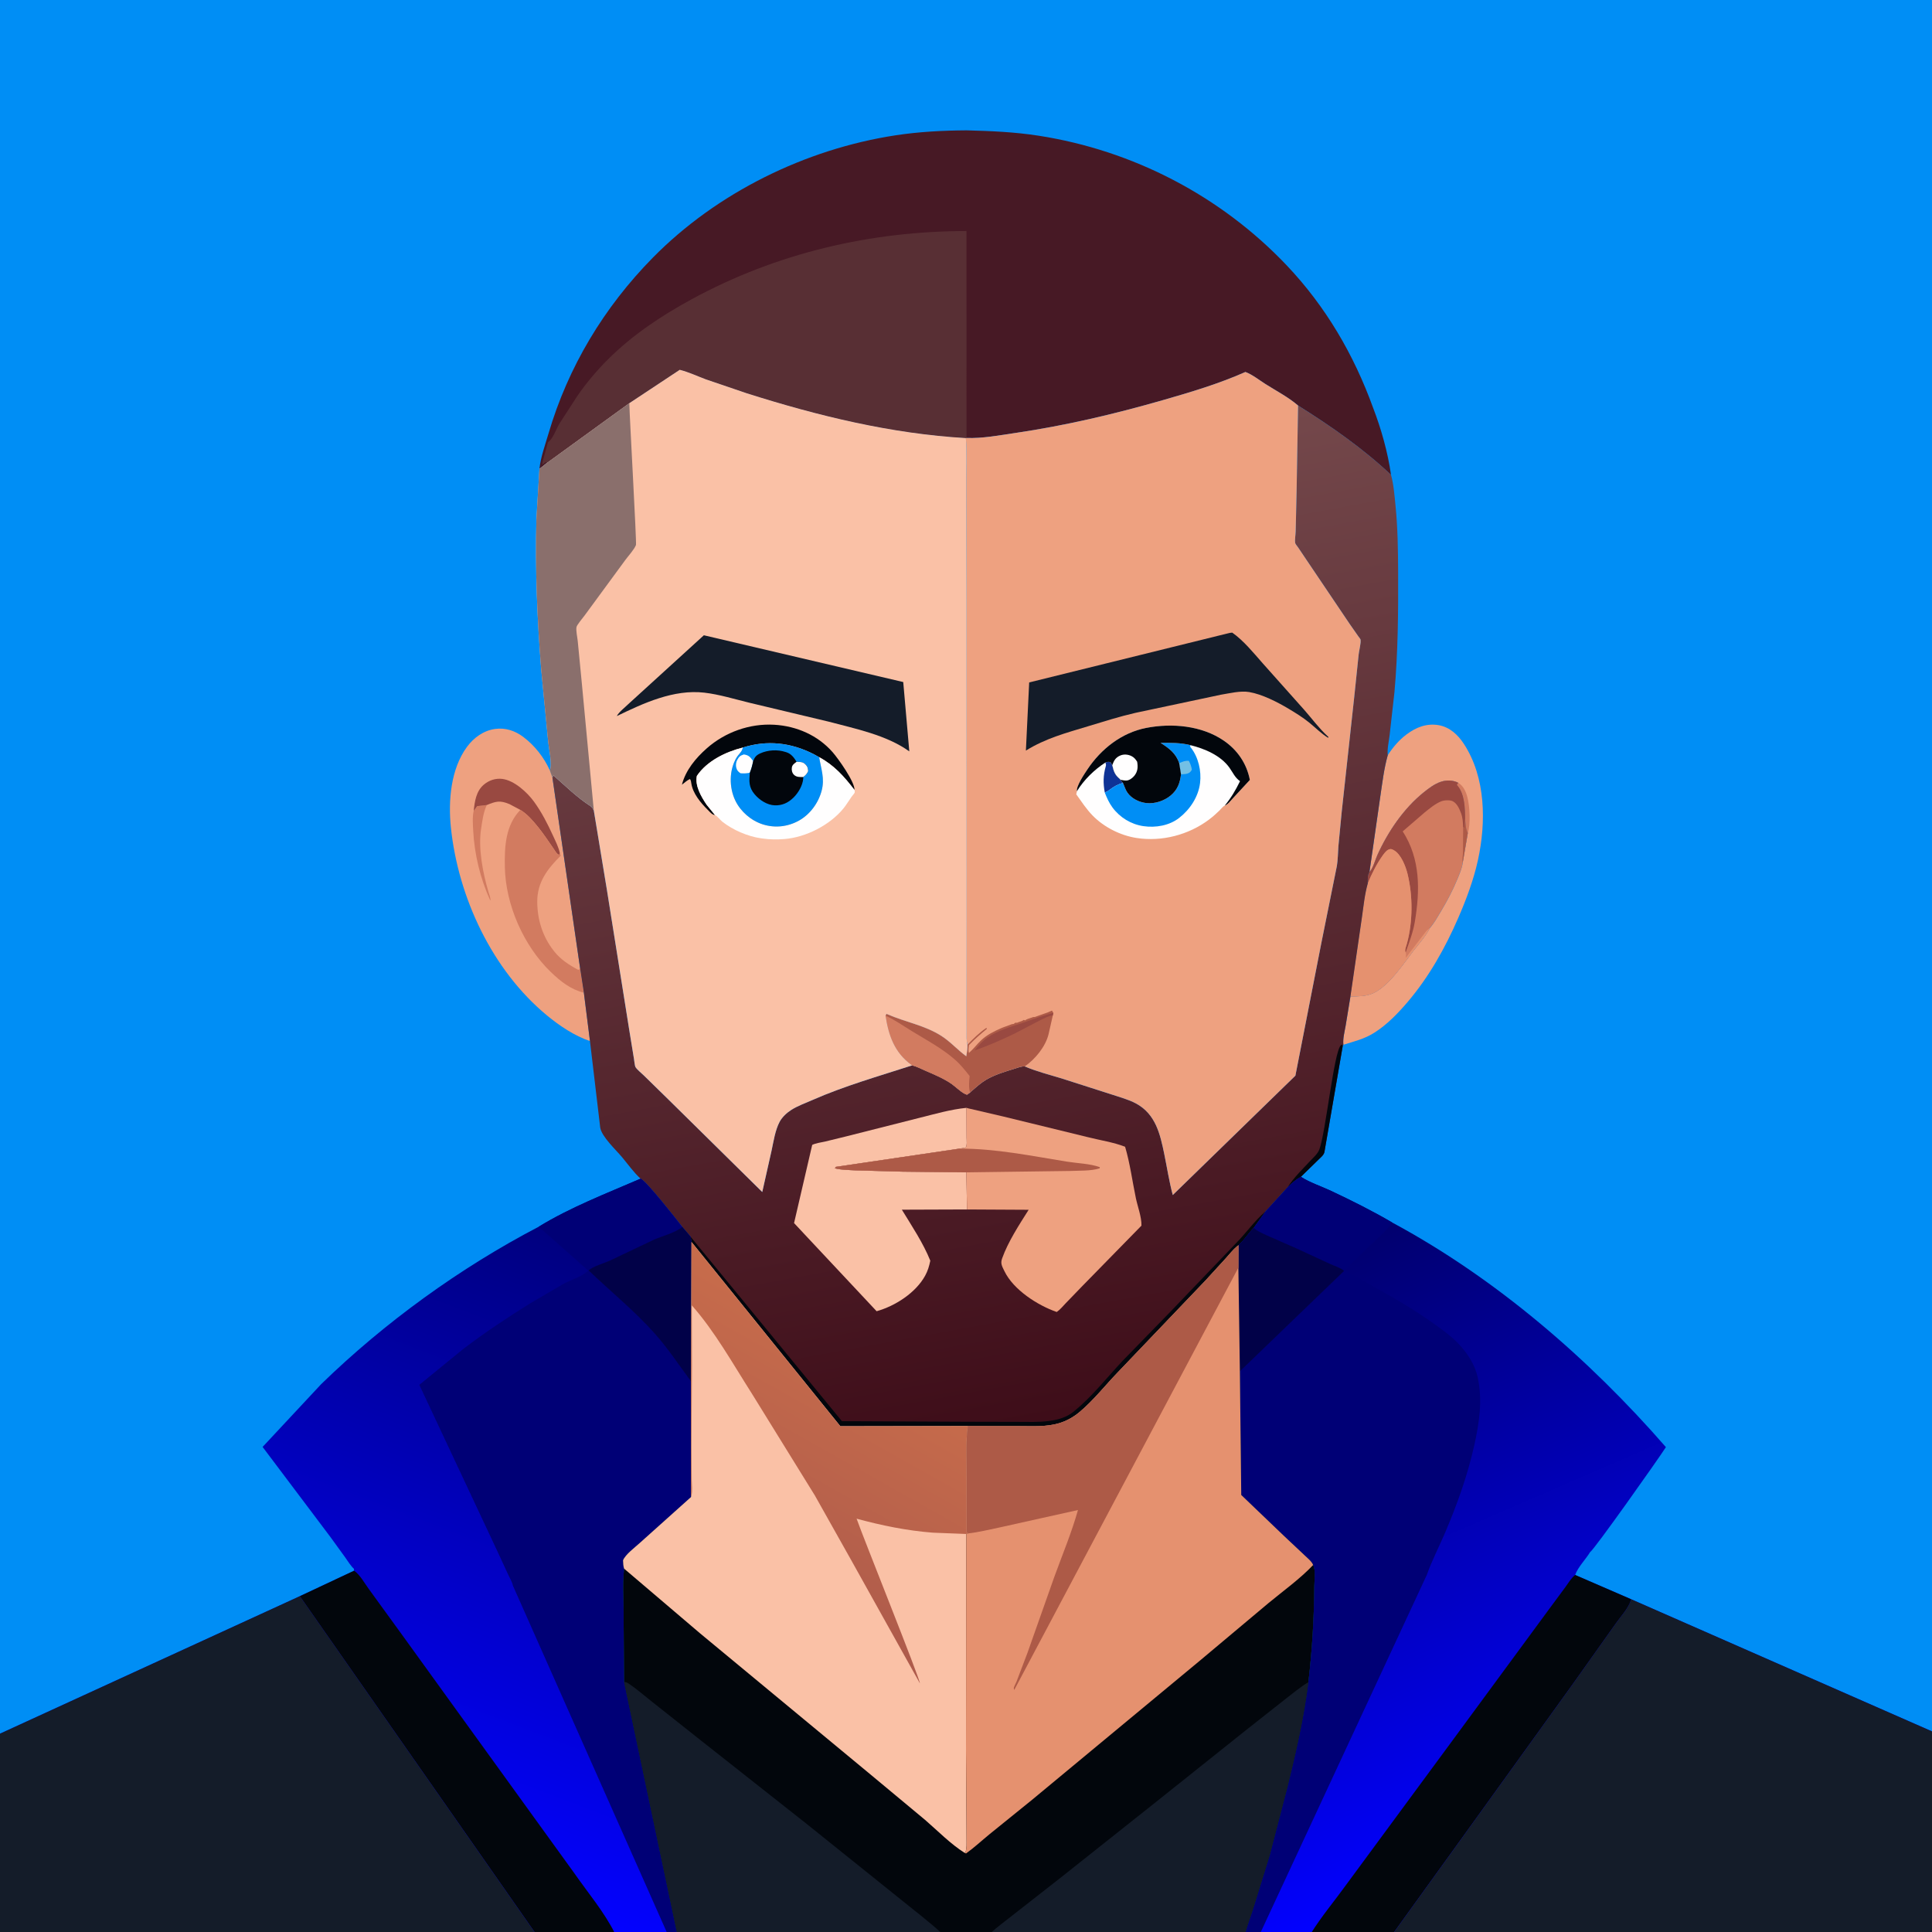 <?xml version="1.0" encoding="utf-8" ?>
<svg xmlns="http://www.w3.org/2000/svg" xmlns:xlink="http://www.w3.org/1999/xlink" width="350" height="350">
	<rect width="100%" height="100%" fill="#333333" stroke="none"/>
	<path fill="#008EF5" transform="scale(0.342 0.342)" d="M0 918.342L-0 -0L1024 0L1024 917.39L1024 1024L738.061 1024L694.465 1024L667.579 1024L659.638 1024L524.64 1024L498.745 1024L358.634 1024L353.411 1024L325.671 1024L283.556 1024L-0 1024L0 918.342Z"/>
	<path fill="#EEA180" transform="scale(0.342 0.342)" d="M735.101 400.048C737.835 395.815 741.053 392.018 745.111 388.982C750.134 385.224 755.768 383.005 762.152 384.139C767.957 385.17 772.291 389.239 775.412 394.016C787.06 411.846 787.261 435.545 782.865 455.662C780.603 466.018 776.676 476.494 772.458 486.192C765.538 502.105 756.961 517.445 745.682 530.699C740.49 536.8 734.723 542.785 727.916 547.076C722.543 550.462 717.475 551.534 711.593 553.429C711.228 550.224 712.23 546.53 712.784 543.361L715.317 527.91C718.717 527.726 722.449 527.807 725.709 526.755C734.636 523.873 742.883 511.203 748.452 503.968C751.509 499.997 755.143 496.057 757.405 491.579C759.67 489.011 761.415 485.836 763.172 482.904C766.528 477.306 769.549 471.608 772.024 465.559C773.141 462.831 774.374 460.067 774.779 457.136L777.512 441.239C776.398 439.09 776.387 436.184 776.1 433.785C776.091 428.297 775.876 420.911 772.312 416.453L771.75 415.781L772.419 414.65C769.665 413.204 766.193 413.144 763.25 414.124C759.937 415.226 756.951 417.474 754.26 419.632C743.558 428.211 735.207 440.563 729.586 453C728.535 455.324 727.191 460.295 725.408 461.912L731.099 422.222C732.205 414.857 733.066 407.21 735.101 400.048Z"/>
	<path fill="#D27B60" transform="scale(0.342 0.342)" d="M772.419 414.65C775.174 416.29 776.448 419.187 777.258 422.182C778.557 426.981 779.05 436.499 777.512 441.239C776.398 439.09 776.387 436.184 776.1 433.785C776.091 428.297 775.876 420.911 772.312 416.453L771.75 415.781L772.419 414.65Z"/>
	<path fill="#D27B60" transform="scale(0.342 0.342)" d="M725.408 461.912C727.191 460.295 728.535 455.324 729.586 453C735.207 440.563 743.558 428.211 754.26 419.632C756.951 417.474 759.937 415.226 763.25 414.124C766.193 413.144 769.665 413.204 772.419 414.65L771.75 415.781L772.312 416.453C775.876 420.911 776.091 428.297 776.1 433.785C776.387 436.184 776.398 439.09 777.512 441.239L774.779 457.136C774.374 460.067 773.141 462.831 772.024 465.559C769.549 471.608 766.528 477.306 763.172 482.904C761.415 485.836 759.67 489.011 757.405 491.579C755.143 496.057 751.509 499.997 748.452 503.968C742.883 511.203 734.636 523.873 725.709 526.755C722.449 527.807 718.717 527.726 715.317 527.91L721.396 486.089C722.267 480.068 722.854 473.805 724.521 467.948C724.528 466.089 724.339 463.491 725.408 461.912Z"/>
	<path fill="#AD5A47" transform="scale(0.342 0.342)" d="M776.1 433.785C776.387 436.184 776.398 439.09 777.512 441.239L774.779 457.136C774.457 455.003 774.911 453.428 774.954 451.34L775.044 438.102L775.717 438.614L776.1 433.785Z"/>
	<path fill="#994941" transform="scale(0.342 0.342)" d="M725.408 461.912C727.191 460.295 728.535 455.324 729.586 453C735.207 440.563 743.558 428.211 754.26 419.632C756.951 417.474 759.937 415.226 763.25 414.124C766.193 413.144 769.665 413.204 772.419 414.65L771.75 415.781L772.312 416.453C775.876 420.911 776.091 428.297 776.1 433.785L775.717 438.614L775.044 438.102C774.913 435.538 774.831 433.238 773.934 430.801C773.085 428.491 771.89 425.726 769.649 424.475C768.151 423.639 764.97 423.841 763.42 424.462C760.283 425.719 757.253 428.262 754.64 430.363L743.022 440.386C752.473 455.029 752.234 471.76 749.419 488.431C748.498 493.886 746.427 499.247 744.606 504.459L744.517 504.459C743.996 503.154 744.8 501.482 745.178 500.117C748.417 488.424 748.461 474.552 745.556 462.797C744.584 458.867 742.124 452.454 738.34 450.37C737.238 449.762 736.68 449.521 735.5 450.041C734.228 450.602 733.096 452.209 732.321 453.291C729.288 457.529 726.461 463.101 724.521 467.948C724.528 466.089 724.339 463.491 725.408 461.912Z"/>
	<path fill="#E5916F" transform="scale(0.342 0.342)" d="M724.521 467.948C726.461 463.101 729.288 457.529 732.321 453.291C733.096 452.209 734.228 450.602 735.5 450.041C736.68 449.521 737.238 449.762 738.34 450.37C742.124 452.454 744.584 458.867 745.556 462.797C748.461 474.552 748.417 488.424 745.178 500.117C744.8 501.482 743.996 503.154 744.517 504.459L744.606 504.459C744.842 505.247 744.823 505.64 744.735 506.496L744.625 507.375L754.878 494C755.651 492.927 756.352 492.367 757.405 491.579C755.143 496.057 751.509 499.997 748.452 503.968C742.883 511.203 734.636 523.873 725.709 526.755C722.449 527.807 718.717 527.726 715.317 527.91L721.396 486.089C722.267 480.068 722.854 473.805 724.521 467.948Z"/>
	<path fill="#EEA180" transform="scale(0.342 0.342)" d="M312.513 551.469C304.363 548.736 296.364 543.35 289.777 537.919C260.744 513.983 242.666 475.333 238.832 438.25C237.382 424.233 238.743 407.293 247.379 395.594C250.978 390.718 256.158 386.97 262.25 386.128C267.719 385.371 272.807 387.059 277.166 390.335C283.232 394.896 288.131 401.154 291.25 408.05L292.624 411.866L307.254 512.646L309.285 525.864L312.513 551.469Z"/>
	<path fill="#D27B60" transform="scale(0.342 0.342)" d="M250.918 429.529L252.75 427.028L257.85 426.433L257.602 426.992C255.977 430.779 255.511 434.746 254.87 438.783C253.207 449.244 255.748 462.322 258.723 472.383C258.945 473.132 260.192 476.528 259.691 476.978C254.385 465.293 251.301 452.597 250.647 439.786C250.482 436.552 250.175 432.695 250.918 429.529Z"/>
	<path fill="#994941" transform="scale(0.342 0.342)" d="M250.918 429.529C251.456 424.555 252.177 419.135 256.25 415.665C258.986 413.334 262.476 412.152 266.056 412.596C272.386 413.382 279.239 419.667 282.851 424.628C286.877 430.157 290.036 436.34 292.878 442.543C294.259 445.556 295.884 448.707 296.567 451.961L296.158 452.804C294.926 452.479 294.058 450.721 293.316 449.665C290.622 445.836 288.088 441.883 285.131 438.245C282.289 434.749 279.506 431.394 275.64 428.998L269.899 425.957C264.819 423.829 262.703 424.445 257.85 426.433L252.75 427.028L250.918 429.529Z"/>
	<path fill="#D27B60" transform="scale(0.342 0.342)" d="M275.64 428.998C279.506 431.394 282.289 434.749 285.131 438.245C288.088 441.883 290.622 445.836 293.316 449.665C294.058 450.721 294.926 452.479 296.158 452.804L296.567 451.961L297.036 453.248C290.069 460.182 284.533 467.247 284.585 477.688C284.631 487.107 287.401 496.093 293.25 503.543L293.693 504.114C297.039 508.312 301.64 511.264 306.319 513.75C307.147 513.367 306.78 513.68 307.254 512.646L309.285 525.864C302.201 524.044 296.968 519.882 291.806 514.92C277.374 501.045 267.808 479.293 267.419 459.25C267.211 448.49 267.747 437.167 275.64 428.998Z"/>
	<path fill="#471925" transform="scale(0.342 0.342)" d="M285.742 248.395C286.369 242.212 288.779 235.68 290.528 229.719C300.918 194.311 319.963 162.758 345.813 136.483C379.641 102.099 426.617 78.996 474.25 71.695C486.811 69.77 499.305 69.134 511.997 69.045C524.795 69.375 537.442 69.91 550.118 71.877C600.197 79.647 646.695 103.804 681.594 140.584C702.222 162.324 717.155 187.854 727.327 215.989C731.597 227.074 735.183 239.722 736.825 251.533C721.966 237.529 704.872 225.632 687.598 214.813C682.571 210.451 675.992 207.021 670.35 203.449C667.134 201.413 663.228 198.318 659.707 197.035C645.696 203.262 630.581 207.771 615.854 211.994C589.943 219.424 564.284 225.465 537.597 229.38C529.219 230.609 520.46 232.305 511.972 231.99L511.628 232.053C472.132 229.777 433.173 220.254 395.578 208.323L374 200.977C369.416 199.27 364.813 197.071 360.064 195.883L333.348 213.573L289.583 245.321L285.742 248.395Z"/>
	<path fill="#582F34" transform="scale(0.342 0.342)" d="M289.583 245.321C289.463 244.97 289.575 245.217 288.995 244.759C288.351 245.453 288.163 245.609 287.25 246C287.255 245.037 287.189 245.442 287.457 244.493L290.246 234.36C293.249 231.935 294.371 227.657 296.332 224.396L305.776 209.813C310.527 202.903 316.066 196.334 321.996 190.41C334.926 177.491 350.305 167.262 366.303 158.554C411.259 134.083 460.917 122.432 511.957 122.379L511.972 231.99L511.628 232.053C472.132 229.777 433.173 220.254 395.578 208.323L374 200.977C369.416 199.27 364.813 197.071 360.064 195.883L333.348 213.573L289.583 245.321Z"/>
	<defs>
		<linearGradient id="gradient_0" gradientUnits="userSpaceOnUse" x1="586.289" y1="746.054" x2="495.909" y2="251.711">
			<stop offset="0" stop-color="#3E0D19"/>
			<stop offset="1" stop-color="#74484B"/>
		</linearGradient>
	</defs>
	<path fill="url(#gradient_0)" transform="scale(0.342 0.342)" d="M687.598 214.813C704.872 225.632 721.966 237.529 736.825 251.533C738.254 256.78 738.658 262.357 739.2 267.75C740.395 279.621 740.542 291.245 740.596 303.162C740.692 324.371 740.528 345.512 738.646 366.655L736.075 389.529C735.692 392.777 734.729 396.817 735.101 400.048C733.066 407.21 732.205 414.857 731.099 422.222L725.408 461.912C724.339 463.491 724.528 466.089 724.521 467.948C722.854 473.805 722.267 480.068 721.396 486.089L715.317 527.91L712.784 543.361C712.23 546.53 711.228 550.224 711.593 553.429L711.261 554L701.583 610.08C701.305 611.808 699.635 613.025 698.458 614.217L689.077 623.36C686.325 624.892 684.347 626.684 682.107 628.862L670.426 641.642L664.085 650.426C661.305 653.253 659.015 657.067 656.039 659.57L655.312 660.142C653.114 661.931 651.26 664.372 649.354 666.47L638.665 678.162L592.155 726.859C585.464 733.785 579.256 741.764 571.88 747.929C568.646 750.632 564.998 752.708 560.944 753.905C554.3 755.866 547.384 755.422 540.539 755.414L512.714 755.37L445.131 755.491L366.292 657.901L365.789 655.087L361.407 649.918C358.47 646.135 342.31 625.523 339.321 624.349C335.733 621.108 332.575 616.625 329.462 612.909C326.257 609.084 318.648 602.036 317.937 597.259L312.513 551.469L309.285 525.864L307.254 512.646L292.624 411.866L293.106 410.7C299.484 416.283 305.645 422.419 312.794 426.999C313.769 427.624 314.045 428.391 314.55 429.395L321.457 471.229L333.308 545.542L335.827 560.955C335.999 561.872 336.2 564.615 336.662 565.311C337.626 566.764 339.728 568.373 340.994 569.633L354.072 582.427L403.774 631.417L408.669 609.637C409.757 604.693 410.587 598.708 412.973 594.233C414.344 591.663 416.811 589.413 419.251 587.867C422.58 585.759 426.648 584.317 430.27 582.72C447.27 575.223 465.486 570.062 483.157 564.342C485.718 564.948 488.179 566.301 490.594 567.337C495.275 569.346 499.894 571.283 504.116 574.183C505.932 575.43 510.329 579.73 512.336 579.824L513.822 578.724L514.719 577.918C517.063 575.882 519.651 573.544 522.321 571.968C526.821 569.313 532.288 567.659 537.26 566.155C538.958 565.642 541.027 564.76 542.799 564.893C549.013 567.544 555.656 569.237 562.117 571.185L588.726 579.706C592.968 581.143 597.805 582.395 601.75 584.523C612.125 590.12 614.535 600.692 616.701 611.222C618.194 618.482 619.309 625.856 621.221 633.017L686.176 569.801L699.943 499.429L708.162 458.65C708.716 455.321 708.691 451.682 708.955 448.305L710.72 429.982L717.349 369.173L719.71 346.517C719.914 344.647 721.025 340.397 720.691 338.784C720.619 338.438 719.646 337.261 719.443 336.967L714.899 330.461L691.673 296.012L687.68 290.062C687.363 289.587 686.204 288.212 686.1 287.699C685.763 286.042 686.303 283.128 686.331 281.37L686.821 259.923L687.598 214.813Z"/>
	<path fill="#02060C" transform="scale(0.342 0.342)" d="M682.107 628.862C685.176 623.924 689.993 619.291 693.955 615.028C695.571 613.289 698.014 611.165 698.859 608.931C702.204 600.08 706.551 557.413 710.209 553.736L710.692 553.25L711.261 554L701.583 610.08C701.305 611.808 699.635 613.025 698.458 614.217L689.077 623.36C686.325 624.892 684.347 626.684 682.107 628.862Z"/>
	<path fill="#02060C" transform="scale(0.342 0.342)" d="M670.426 641.642L664.085 650.426C661.305 653.253 659.015 657.067 656.039 659.57L655.312 660.142C653.114 661.931 651.26 664.372 649.354 666.47L638.665 678.162L592.155 726.859C585.464 733.785 579.256 741.764 571.88 747.929C568.646 750.632 564.998 752.708 560.944 753.905C554.3 755.866 547.384 755.422 540.539 755.414L512.714 755.37L445.131 755.491L366.292 657.901L365.789 655.087L445.963 752.8L513.288 753.114L538.877 753.172C544.386 753.176 550.167 753.443 555.63 752.699L556.5 752.57C560.722 751.965 564.978 750.714 568.359 748.018L569 747.494C578.452 739.847 586.416 729.615 594.748 720.747L620.025 694.778L654.962 658.28C660.141 653.047 664.498 646.748 670.07 641.941L670.426 641.642Z"/>
	<path fill="#FAC1A6" transform="scale(0.342 0.342)" d="M512.247 640.658L477.72 640.78C482.963 649.362 489.042 658.47 492.789 667.803C492.194 670.673 491.47 673.167 490.049 675.75C485.055 684.828 474.15 691.834 464.349 694.559L420.619 647.877L430.231 606.451C432.246 605.479 434.748 605.203 436.947 604.709L448.154 601.97L487.096 592.112C495.331 590.073 503.47 587.666 511.94 586.832L512.006 602.611C512.009 604.059 512.385 606.776 511.5 607.865L508.221 608.44L442.75 618.099L442.25 618.858C445.896 619.797 449.676 619.736 453.412 619.959L478.146 620.631L511.867 621.008L512.247 640.658Z"/>
	<path fill="#EEA180" transform="scale(0.342 0.342)" d="M511.94 586.832L512.896 587.105L531.403 591.411L576.224 602.356C582.635 603.98 589.844 605.055 595.972 607.438C598.604 616.335 599.776 625.556 601.666 634.619C602.598 639.086 604.766 644.734 604.636 649.227L573.094 681.454L564.595 690.254C563.07 691.847 561.581 693.724 559.759 694.969C549.633 691.445 536.799 683.24 532.024 673.288C530.752 670.636 529.848 669.308 530.851 666.521C534.048 657.639 539.832 648.815 544.879 640.832L512.247 640.658L511.867 621.008L478.146 620.631L453.412 619.959C449.676 619.736 445.896 619.797 442.25 618.858L442.75 618.099L508.221 608.44L511.5 607.865C512.385 606.776 512.009 604.059 512.006 602.611L511.94 586.832Z"/>
	<path fill="#AD5A47" transform="scale(0.342 0.342)" d="M508.221 608.44C527.332 608.342 546.435 612.32 565.25 615.338C570.757 616.222 577.384 616.368 582.575 618.25L582.495 618.876C577.706 620.372 571.572 620.034 566.557 620.271L511.867 621.008L478.146 620.631L453.412 619.959C449.676 619.736 445.896 619.797 442.25 618.858L442.75 618.099L508.221 608.44Z"/>
	<path fill="#EEA180" transform="scale(0.342 0.342)" d="M511.972 231.99C520.46 232.305 529.219 230.609 537.597 229.38C564.284 225.465 589.943 219.424 615.854 211.994C630.581 207.771 645.696 203.262 659.707 197.035C663.228 198.318 667.134 201.413 670.35 203.449C675.992 207.021 682.571 210.451 687.598 214.813L686.821 259.923L686.331 281.37C686.303 283.128 685.763 286.042 686.1 287.699C686.204 288.212 687.363 289.587 687.68 290.062L691.673 296.012L714.899 330.461L719.443 336.967C719.646 337.261 720.619 338.438 720.691 338.784C721.025 340.397 719.914 344.647 719.71 346.517L717.349 369.173L710.72 429.982L708.955 448.305C708.691 451.682 708.716 455.321 708.162 458.65L699.943 499.429L686.176 569.801L621.221 633.017C619.309 625.856 618.194 618.482 616.701 611.222C614.535 600.692 612.125 590.12 601.75 584.523C597.805 582.395 592.968 581.143 588.726 579.706L562.117 571.185C555.656 569.237 549.013 567.544 542.799 564.893C541.027 564.76 538.958 565.642 537.26 566.155C532.288 567.659 526.821 569.313 522.321 571.968C519.651 573.544 517.063 575.882 514.719 577.918L513.822 578.724L512.336 579.824C510.329 579.73 505.932 575.43 504.116 574.183C499.894 571.283 495.275 569.346 490.594 567.337C488.179 566.301 485.718 564.948 483.157 564.342L482.812 564.101C473.861 557.613 470.671 548.532 469.075 538.019L469.549 537.023L470.093 537.266C479.558 541.413 489.898 543.095 498.727 548.772C503.564 551.882 507.222 556.149 511.841 559.505C512.14 557.5 512.579 555.441 512.454 553.411C511.827 551.135 512.039 548.568 512.022 546.212L512.005 532.946L512.042 488.278L511.995 317.463L511.839 258C511.776 249.43 512.259 240.571 511.628 232.053L511.972 231.99Z"/>
	<path fill="#AD5A47" transform="scale(0.342 0.342)" d="M512.454 553.411C515.656 550.096 518.681 547.087 522.5 544.459L522.751 544.988C519.318 547.812 516.294 550.442 513.209 553.672C513.102 555.046 512.814 556.434 513.25 557.755C515.639 555.68 517.368 553.278 519.625 551.125C522.822 548.075 526.638 546.258 530.625 544.503L531.25 544.255L536.003 542.503L537 542.378L537.75 541.755C539.014 541.755 538.491 541.882 539.626 541.394C540.156 541.167 541.016 541.003 541.5 540.755L542.25 540.255L543 540.5C543.971 539.727 544.901 539.605 546.033 539.182L547.25 538.755C548.716 538.508 547.391 538.994 548.484 538.587L555.118 536.237L555.625 536.003L557.234 535.302L557.955 536.509L557.685 537.86L555.441 547.78C553.842 554.408 548.337 561.087 542.799 564.893C541.027 564.76 538.958 565.642 537.26 566.155C532.288 567.659 526.821 569.313 522.321 571.968C519.651 573.544 517.063 575.882 514.719 577.918L513.822 578.724L512.336 579.824C510.329 579.73 505.932 575.43 504.116 574.183C499.894 571.283 495.275 569.346 490.594 567.337C488.179 566.301 485.718 564.948 483.157 564.342L482.812 564.101C473.861 557.613 470.671 548.532 469.075 538.019L469.549 537.023L470.093 537.266C479.558 541.413 489.898 543.095 498.727 548.772C503.564 551.882 507.222 556.149 511.841 559.505C512.14 557.5 512.579 555.441 512.454 553.411Z"/>
	<path fill="#994941" transform="scale(0.342 0.342)" d="M557.955 536.509L557.685 537.86C555.574 538.035 553.089 539.414 551.2 540.321L536.93 547.738C530.215 550.922 523.283 554.053 516.237 556.411C518.094 554.079 520.573 551.295 523.033 549.615C528.52 545.868 535.228 543.954 541.471 541.892C546.922 540.092 552.408 537.949 557.955 536.509Z"/>
	<path fill="#D27B60" transform="scale(0.342 0.342)" d="M469.075 538.019C473.932 540.18 478.453 543.413 482.998 546.181C490.661 550.849 498.797 555.193 505.605 561.086C508.702 563.767 511.116 566.778 513.624 569.995C513.329 573.049 513.028 575.715 513.822 578.724L512.336 579.824C510.329 579.73 505.932 575.43 504.116 574.183C499.894 571.283 495.275 569.346 490.594 567.337C488.179 566.301 485.718 564.948 483.157 564.342L482.812 564.101C473.861 557.613 470.671 548.532 469.075 538.019Z"/>
	<path fill="#FFFEFE" transform="scale(0.342 0.342)" d="M570.476 419.073C569.963 416.473 574.491 409.839 575.991 407.586C583.242 396.698 594.165 388.096 607.198 385.571C620.824 382.931 636.529 384.331 648.205 392.293C655.471 397.248 660.408 404.468 662.06 413.137L653.176 422.739C651.879 424.133 650.543 426.007 648.753 426.74C647.847 427.112 646.746 428.562 646.011 429.286C644.236 431.035 642.353 432.689 640.359 434.183C629.574 442.259 615.463 445.944 602.103 443.892C593.536 442.576 584.799 438.194 578.75 431.982C575.466 428.608 572.833 424.565 570.098 420.75L570.476 419.073Z"/>
	<path fill="#0E3296" transform="scale(0.342 0.342)" d="M585.522 403.926C586.636 403.538 587.112 403.423 588.255 403.75L589.179 405.302C589.97 408.748 590.548 410.525 593.411 412.808L593.416 413.073L594.822 414.705C592.026 415.488 589.991 416.66 587.7 418.418C586.879 419.048 586.146 419.405 585.214 419.84C584.293 414.964 584.356 410.698 585.733 405.897C585.989 405.004 585.782 404.792 585.522 403.926Z"/>
	<path fill="#008EF5" transform="scale(0.342 0.342)" d="M624.631 404.254C622.891 399.02 619.241 396.34 614.783 393.51C619.834 393.434 625.688 393.432 630.586 394.71L630.417 395.536L630.803 396.016C634.788 401.06 636.462 408.397 635.68 414.774C634.785 422.077 630.384 428.741 624.646 433.227C619.384 437.34 612.137 438.561 605.641 437.61C599.086 436.65 593.139 432.985 589.232 427.65C587.474 425.248 586.289 422.601 585.214 419.84C586.146 419.405 586.879 419.048 587.7 418.418C589.991 416.66 592.026 415.488 594.822 414.705C595.608 416.395 596.121 418.314 597.194 419.844C599.434 423.039 603.424 424.967 607.25 425.398C611.653 425.894 616.692 424.24 620.083 421.414C623.786 418.329 625.036 414.76 625.588 410.178L624.631 404.254Z"/>
	<path fill="#73C0E5" transform="scale(0.342 0.342)" d="M624.631 404.254C626.46 403.456 627.731 402.842 629.75 403.035C630.59 404.669 631.062 405.928 631.336 407.75C630.464 409.18 629.941 409.582 628.25 409.959L625.588 410.178L624.631 404.254Z"/>
	<path fill="#02060C" transform="scale(0.342 0.342)" d="M570.476 419.073C569.963 416.473 574.491 409.839 575.991 407.586C583.242 396.698 594.165 388.096 607.198 385.571C620.824 382.931 636.529 384.331 648.205 392.293C655.471 397.248 660.408 404.468 662.06 413.137L653.176 422.739C651.879 424.133 650.543 426.007 648.753 426.74C652.098 422.668 654.535 418.533 656.847 413.798C654.128 411.859 653.168 409.396 651.314 406.755C646.684 400.158 638.101 396.574 630.586 394.71C625.688 393.432 619.834 393.434 614.783 393.51C619.241 396.34 622.891 399.02 624.631 404.254L625.588 410.178C625.036 414.76 623.786 418.329 620.083 421.414C616.692 424.24 611.653 425.894 607.25 425.398C603.424 424.967 599.434 423.039 597.194 419.844C596.121 418.314 595.608 416.395 594.822 414.705L593.416 413.073L593.411 412.808C590.548 410.525 589.97 408.748 589.179 405.302L588.255 403.75C587.112 403.423 586.636 403.538 585.522 403.926C579.681 407.67 574.13 413.14 570.476 419.073Z"/>
	<path fill="#FFFEFE" transform="scale(0.342 0.342)" d="M589.179 405.302C590.061 402.857 590.94 401.255 593.424 400.2C595.289 399.408 597.437 399.592 599.25 400.45C600.718 401.145 601.52 402.163 602.362 403.502C602.823 406.315 602.723 408.583 600.883 410.917C599.986 412.055 598.248 413.366 596.75 413.461C595.753 413.523 594.727 413.261 593.748 413.108L593.416 413.073L593.411 412.808C590.548 410.525 589.97 408.748 589.179 405.302Z"/>
	<path fill="#141C29" transform="scale(0.342 0.342)" d="M651.389 335.25L652.727 335.106C658.734 339.314 664.018 345.861 668.865 351.358L690.836 375.994C694.887 380.59 698.756 385.873 703.271 389.995L703.689 390.367L703.5 390.818C699.862 388.598 696.717 385.349 693.392 382.672C689.991 379.933 686.279 377.635 682.535 375.399C676.607 371.858 668.594 367.761 661.75 366.589C657.052 365.785 651.388 367.239 646.75 367.984L601.383 377.619C592.93 379.559 584.498 382.241 576.2 384.752C564.502 388.292 553.887 391.113 543.423 397.584L545.165 361.489L651.389 335.25Z"/>
	<path fill="#FAC1A6" transform="scale(0.342 0.342)" d="M333.348 213.573L360.064 195.883C364.813 197.071 369.416 199.27 374 200.977L395.578 208.323C433.173 220.254 472.132 229.777 511.628 232.053C512.259 240.571 511.776 249.43 511.839 258L511.995 317.463L512.042 488.278L512.005 532.946L512.022 546.212C512.039 548.568 511.827 551.135 512.454 553.411C512.579 555.441 512.14 557.5 511.841 559.505C507.222 556.149 503.564 551.882 498.727 548.772C489.898 543.095 479.558 541.413 470.093 537.266L469.549 537.023L469.075 538.019C470.671 548.532 473.861 557.613 482.812 564.101L483.157 564.342C465.486 570.062 447.27 575.223 430.27 582.72C426.648 584.317 422.58 585.759 419.251 587.867C416.811 589.413 414.344 591.663 412.973 594.233C410.587 598.708 409.757 604.693 408.669 609.637L403.774 631.417L354.072 582.427L340.994 569.633C339.728 568.373 337.626 566.764 336.662 565.311C336.2 564.615 335.999 561.872 335.827 560.955L333.308 545.542L321.457 471.229L314.55 429.395C314.045 428.391 313.769 427.624 312.794 426.999C305.645 422.419 299.484 416.283 293.106 410.7L292.624 411.866L291.25 408.05C292.671 405.195 290.74 396.532 290.403 393.15L286.691 354.749C284.578 328.312 283.429 301.5 284.143 274.978L285.742 248.395L289.583 245.321L333.348 213.573Z"/>
	<path fill="#02060C" transform="scale(0.342 0.342)" d="M378.733 431.733L377.75 431.479C376.819 431.07 375.506 429.58 374.75 428.825C371.075 425.157 366.987 420.269 366.193 414.947C366.033 413.873 366.052 413.626 365.5 412.639C363.968 413.32 362.55 414.633 361.217 415.661C363.176 407.992 368.562 401.533 374.404 396.382C384.143 387.795 397.149 383.15 410.141 383.907C421.953 384.594 433.188 389.473 441.066 398.464C443.989 401.801 452.896 414.278 452.618 418.44C447.12 411.307 441.945 405.417 433.923 401.079L430.979 399.454C419.027 393.365 406.336 391.875 393.476 395.99C384.456 398.226 374.443 403.077 369.129 411.011C368.064 416.297 371.414 421.948 374.274 426.224L378.733 431.733Z"/>
	<path fill="#FFFEFE" transform="scale(0.342 0.342)" d="M378.733 431.733L374.274 426.224C371.414 421.948 368.064 416.297 369.129 411.011C374.443 403.077 384.456 398.226 393.476 395.99L393.279 396.734C392.752 398.47 391.103 399.702 390.175 401.25C386.161 407.948 386.154 417.16 389.526 424.108C392.364 429.956 397.853 434.684 404.044 436.666C410.465 438.721 417.295 437.962 423.177 434.688C429.101 431.391 433.514 425.343 435.238 418.814C436.961 412.292 434.904 407.346 433.923 401.079C441.945 405.417 447.12 411.307 452.618 418.44C452.662 418.879 452.869 419.332 452.75 419.757C452.588 420.333 451.533 421.42 451.12 421.995C449.638 424.058 448.359 426.308 446.749 428.273C439.509 437.108 426.893 443.519 415.602 444.44C411.793 444.75 407.783 444.727 404 444.175L403.026 444.04C396.047 443.048 388.192 439.632 382.651 435.278C381.573 434.431 379.843 432.158 378.733 431.733Z"/>
	<path fill="#008EF5" transform="scale(0.342 0.342)" d="M393.476 395.99C406.336 391.875 419.027 393.365 430.979 399.454L433.923 401.079C434.904 407.346 436.961 412.292 435.238 418.814C433.514 425.343 429.101 431.391 423.177 434.688C417.295 437.962 410.465 438.721 404.044 436.666C397.853 434.684 392.364 429.956 389.526 424.108C386.154 417.16 386.161 407.948 390.175 401.25C391.103 399.702 392.752 398.47 393.279 396.734L393.476 395.99Z"/>
	<path fill="#FFFEFE" transform="scale(0.342 0.342)" d="M397.178 409.335C395.426 409.659 394.027 409.758 392.25 409.593C391.047 408.783 390.459 408.189 390.037 406.75C389.657 405.456 389.861 403.658 390.526 402.5C391.563 400.695 392.05 400.287 394 399.634C396.768 400.041 397.354 401.015 398.947 403.156C398.538 405.339 398.008 407.274 397.178 409.335Z"/>
	<path fill="#02060C" transform="scale(0.342 0.342)" d="M398.947 403.156C399.769 401.058 400.598 400.024 402.692 399.076C406.752 397.238 411.848 396.936 416.062 398.324L416.671 398.514C419.205 399.357 420.606 401.359 421.966 403.533C423.846 403.629 425.172 403.447 426.617 404.88C427.817 406.069 427.966 406.876 428.088 408.5C427.347 410.006 426.826 410.588 425.484 411.597L425.496 412.288C425.209 416.07 422.871 420.025 420.197 422.608C417.418 425.294 414.263 426.727 410.378 426.588C406.345 426.444 402.33 423.794 399.778 420.802C396.59 417.062 396.793 413.883 397.178 409.335C398.008 407.274 398.538 405.339 398.947 403.156Z"/>
	<path fill="#FFFEFE" transform="scale(0.342 0.342)" d="M421.966 403.533C423.846 403.629 425.172 403.447 426.617 404.88C427.817 406.069 427.966 406.876 428.088 408.5C427.347 410.006 426.826 410.588 425.484 411.597C423.696 411.589 421.948 411.746 420.576 410.413C419.543 409.411 419.229 407.889 419.461 406.5C419.703 405.057 420.876 404.339 421.966 403.533Z"/>
	<path fill="#141C29" transform="scale(0.342 0.342)" d="M372.842 336.507L478.454 361.283L481.662 398.007C469.511 389.3 453.199 386.066 438.963 382.265L397.025 372.261C389.28 370.382 381.016 367.824 373.119 366.906C356.898 365.02 340.837 372.469 326.728 379.319C327.761 377.223 331.156 374.633 332.861 372.93L372.842 336.507Z"/>
	<path fill="#8A6F6C" transform="scale(0.342 0.342)" d="M289.583 245.321L333.348 213.573C333.534 221.466 337.285 287.666 336.878 288.685C335.86 291.235 332.872 294.395 331.185 296.707L309.682 326.01C308.795 327.245 305.631 330.915 305.378 332.142C305.009 333.929 305.84 337.631 306.025 339.527L308.134 361.266L314.55 429.395C314.045 428.391 313.769 427.624 312.794 426.999C305.645 422.419 299.484 416.283 293.106 410.7L292.624 411.866L291.25 408.05C292.671 405.195 290.74 396.532 290.403 393.15L286.691 354.749C284.578 328.312 283.429 301.5 284.143 274.978L285.742 248.395L289.583 245.321Z"/>
	<defs>
		<linearGradient id="gradient_1" gradientUnits="userSpaceOnUse" x1="678.357" y1="672.958" x2="808.884" y2="973.626">
			<stop offset="0" stop-color="#01006E"/>
			<stop offset="1" stop-color="#0201FF"/>
		</linearGradient>
	</defs>
	<path fill="url(#gradient_1)" transform="scale(0.342 0.342)" d="M682.107 628.862C684.347 626.684 686.325 624.892 689.077 623.36C693.867 626.432 699.904 628.387 705.087 630.829C715.979 635.96 726.996 641.448 737.385 647.539C792.284 677.061 841.611 719.676 882.437 766.556C878.742 772.406 843.918 821.642 842.363 822.049C840.004 825.96 835.852 830.058 834.361 834.273L864.017 847.127L1024 917.39L1024 1024L738.061 1024L694.465 1024L667.579 1024L659.638 1024C660.729 1019.79 662.365 1015.66 663.677 1011.5L672.504 983.055L682.011 946.499C686.541 928.09 690.72 909.908 693.073 891.05C695.07 874.081 696.061 857.259 696.206 840.173C696.233 837.063 697.046 831.68 695.575 829.001C694.849 827.113 692.85 825.592 691.414 824.189L680.244 813.693L657.497 791.902L656.768 726.383L655.98 671.547L656.039 659.57C659.015 657.067 661.305 653.253 664.085 650.426L670.426 641.642L682.107 628.862Z"/>
	<path fill="#02060C" transform="scale(0.342 0.342)" d="M694.465 1024C700.075 1015.04 707.15 1006.61 713.355 998.006L766.953 925.261L820.65 852.252L829.309 840.533C830.834 838.431 832.312 835.878 834.361 834.273L864.017 847.127C863.006 851.57 858.482 856.282 855.833 860.083L832.75 892.59L779.528 966.5L738.061 1024L694.465 1024Z"/>
	<path fill="#000076" transform="scale(0.342 0.342)" d="M682.107 628.862C684.347 626.684 686.325 624.892 689.077 623.36C693.867 626.432 699.904 628.387 705.087 630.829C715.979 635.96 726.996 641.448 737.385 647.539C734.888 651.72 730.497 655.171 727.009 658.539L712.489 672.67C713.394 673.517 713.905 673.954 715.003 674.497C719.708 676.827 724.304 679.753 728.921 682.297C739.408 688.077 749.61 694.08 759.357 701.055C763.876 704.29 768.527 707.58 772.388 711.604C777.281 716.707 781.334 722.884 782.812 729.865C785.362 741.913 783.57 753.669 780.943 765.522C777.429 781.377 772.02 796.409 765.704 811.349C762.513 818.897 758.518 826.483 755.816 834.179L667.579 1024L659.638 1024C660.729 1019.79 662.365 1015.66 663.677 1011.5L672.504 983.055L682.011 946.499C686.541 928.09 690.72 909.908 693.073 891.05C695.07 874.081 696.061 857.259 696.206 840.173C696.233 837.063 697.046 831.68 695.575 829.001C694.849 827.113 692.85 825.592 691.414 824.189L680.244 813.693L657.497 791.902L656.768 726.383L655.98 671.547L656.039 659.57C659.015 657.067 661.305 653.253 664.085 650.426L670.426 641.642L682.107 628.862Z"/>
	<path fill="#010148" transform="scale(0.342 0.342)" d="M664.085 650.426C666.036 652.237 668.348 653.082 670.713 654.239L687.057 661.437L704.443 669.476C706.683 670.536 710.208 671.564 711.967 673.196L656.768 726.383L655.98 671.547L656.039 659.57C659.015 657.067 661.305 653.253 664.085 650.426Z"/>
	<path fill="#141C29" transform="scale(0.342 0.342)" d="M864.017 847.127L1024 917.39L1024 1024L738.061 1024L779.528 966.5L832.75 892.59L855.833 860.083C858.482 856.282 863.006 851.57 864.017 847.127Z"/>
	<defs>
		<linearGradient id="gradient_2" gradientUnits="userSpaceOnUse" x1="332.623" y1="667.481" x2="213.137" y2="980.626">
			<stop offset="0" stop-color="#00007F"/>
			<stop offset="1" stop-color="#0302FF"/>
		</linearGradient>
	</defs>
	<path fill="url(#gradient_2)" transform="scale(0.342 0.342)" d="M339.321 624.349C342.31 625.523 358.47 646.135 361.407 649.918L365.789 655.087L366.292 657.901L366.08 731.77L366.054 792.97L338.884 817.326C336.349 819.649 331.285 823.39 330.032 826.5C330.12 827.986 330.097 829.513 330.595 830.929C329.665 838.284 330.228 846.167 330.3 853.59L330.543 890.915L358.634 1024L353.411 1024L325.671 1024L283.556 1024L-0 1024L0 918.342L158.825 845.517L187.536 832.034L187.486 831.003C185.679 829.367 184.249 826.914 182.821 824.917L174.864 813.945L139.101 766.45L170.137 733.18C203.847 700.421 243.731 671.535 285.369 649.796C302.304 639.439 321.167 632.203 339.321 624.349Z"/>
	<path fill="#02060C" transform="scale(0.342 0.342)" d="M187.536 832.034C190.468 833.806 193.259 838.861 195.333 841.662L213.345 866.478L242.27 906.532L304.219 992.249C311.389 1002.56 320.03 1012.76 325.671 1024L283.556 1024L158.825 845.517L187.536 832.034Z"/>
	<path fill="#000076" transform="scale(0.342 0.342)" d="M339.321 624.349C342.31 625.523 358.47 646.135 361.407 649.918L365.789 655.087L366.292 657.901L366.08 731.77L366.054 792.97L338.884 817.326C336.349 819.649 331.285 823.39 330.032 826.5C330.12 827.986 330.097 829.513 330.595 830.929C329.665 838.284 330.228 846.167 330.3 853.59L330.543 890.915L358.634 1024L353.411 1024L271.71 839.965C271.397 838.188 269.972 835.785 269.199 834.108L263.407 821.566L222.117 733.557L245.535 714.44C256.964 705.75 268.829 697.885 281.004 690.29L298.5 680.058C302.275 678.061 307.903 676.278 311.103 673.529L311.615 673.064L285.369 649.796C302.304 639.439 321.167 632.203 339.321 624.349Z"/>
	<path fill="#010148" transform="scale(0.342 0.342)" d="M361.407 649.918L365.789 655.087L366.292 657.901L366.08 731.77C359.734 723.224 353.912 714.318 346.81 706.351C336.089 694.324 323.455 684.119 311.844 672.983C313.715 670.904 320.165 669.086 322.986 667.798L346.568 656.586C350.965 654.691 357.802 652.965 361.407 649.918Z"/>
	<path fill="#141C29" transform="scale(0.342 0.342)" d="M0 918.342L158.825 845.517L283.556 1024L-0 1024L0 918.342Z"/>
	<path fill="#02060C" transform="scale(0.342 0.342)" d="M366.292 657.901L445.131 755.491L512.714 755.37L540.539 755.414C547.384 755.422 554.3 755.866 560.944 753.905C564.998 752.708 568.646 750.632 571.88 747.929C579.256 741.764 585.464 733.785 592.155 726.859L638.665 678.162L649.354 666.47C651.26 664.372 653.114 661.931 655.312 660.142L656.039 659.57L655.98 671.547L656.768 726.383L657.497 791.902L680.244 813.693L691.414 824.189C692.85 825.592 694.849 827.113 695.575 829.001C697.046 831.68 696.233 837.063 696.206 840.173C696.061 857.259 695.07 874.081 693.073 891.05C690.72 909.908 686.541 928.09 682.011 946.499L672.504 983.055L663.677 1011.5C662.365 1015.66 660.729 1019.79 659.638 1024L524.64 1024L498.745 1024L358.634 1024L330.543 890.915L330.3 853.59C330.228 846.167 329.665 838.284 330.595 830.929C330.097 829.513 330.12 827.986 330.032 826.5C331.285 823.39 336.349 819.649 338.884 817.326L366.054 792.97L366.08 731.77L366.292 657.901Z"/>
	<path fill="#141C29" transform="scale(0.342 0.342)" d="M693.073 891.05C690.72 909.908 686.541 928.09 682.011 946.499L672.504 983.055L663.677 1011.5C662.365 1015.66 660.729 1019.79 659.638 1024L524.64 1024C528.238 1020.7 532.201 1017.87 536.006 1014.82L561.736 994.69L611.116 955.483L660.624 915.978L681.006 899.903C684.908 896.905 688.842 893.557 693.073 891.05Z"/>
	<path fill="#141C29" transform="scale(0.342 0.342)" d="M330.543 890.915C331.498 891.053 332.136 891.18 332.95 891.736C337.278 894.687 341.378 898.263 345.5 901.509L369.5 920.528L427.165 966.034L477 1006.04C484.286 1011.99 491.813 1017.63 498.745 1024L358.634 1024L330.543 890.915Z"/>
	<path fill="#FAC1A6" transform="scale(0.342 0.342)" d="M366.292 657.901L445.131 755.491L512.714 755.37C511.544 762.739 512.006 770.684 511.986 778.143L512.012 811.5L512.845 812.257L511.824 812.555L511.697 927.317L511.934 962.988L511.981 974.259C511.969 976.551 512.174 978.922 511.429 981.113L511.032 981.504C503.567 976.842 496.691 969.776 490.035 964.02L461.312 940.122L370.798 865.165L330.595 830.929C330.097 829.513 330.12 827.986 330.032 826.5C331.285 823.39 336.349 819.649 338.884 817.326L366.054 792.97L366.08 731.77L366.292 657.901Z"/>
	<defs>
		<linearGradient id="gradient_3" gradientUnits="userSpaceOnUse" x1="391.219" y1="828.69" x2="457.281" y2="711.31">
			<stop offset="0" stop-color="#AE5B4B"/>
			<stop offset="1" stop-color="#C86C4B"/>
		</linearGradient>
	</defs>
	<path fill="url(#gradient_3)" transform="scale(0.342 0.342)" d="M366.292 657.901L445.131 755.491L512.714 755.37C511.544 762.739 512.006 770.684 511.986 778.143L512.012 811.5L512.845 812.257L511.824 812.555L494.107 811.863C480.295 810.794 467.096 808.067 453.749 804.455C456.877 813.502 487.735 890.326 487.25 891.64L451.25 827.067L431.648 792.182L398.188 738.069C388.25 722.51 378.678 705.263 366.447 691.442L366.528 723.693L366.28 765.933L366.412 783.926C366.433 786.435 366.861 789.825 366.254 792.236L366.054 792.97L366.08 731.77L366.292 657.901Z"/>
	<path fill="#E5916F" transform="scale(0.342 0.342)" d="M656.039 659.57L655.98 671.547L656.768 726.383L657.497 791.902L680.244 813.693L691.414 824.189C692.85 825.592 694.849 827.113 695.575 829.001C688.62 836.336 679.845 842.628 672.021 849.084L635.7 879.554L546.653 953.4L524.112 971.631C520.012 974.99 516.033 978.701 511.728 981.783L511.032 981.504L511.429 981.113C512.174 978.922 511.969 976.551 511.981 974.259L511.934 962.988L511.697 927.317L511.824 812.555L512.845 812.257L512.012 811.5L511.986 778.143C512.006 770.684 511.544 762.739 512.714 755.37L540.539 755.414C547.384 755.422 554.3 755.866 560.944 753.905C564.998 752.708 568.646 750.632 571.88 747.929C579.256 741.764 585.464 733.785 592.155 726.859L638.665 678.162L649.354 666.47C651.26 664.372 653.114 661.931 655.312 660.142L656.039 659.57Z"/>
	<path fill="#AD5A47" transform="scale(0.342 0.342)" d="M656.039 659.57L655.98 671.547L655.75 671.905L537.25 895.172C537.17 894.865 537.006 894.568 537.011 894.25C537.021 893.555 538.148 891.556 538.461 890.75L544.236 875.576L558.571 835.016C562.802 823.417 567.684 811.745 571.007 799.868L529.279 809.15C523.866 810.254 518.332 811.654 512.845 812.257L512.012 811.5L511.986 778.143C512.006 770.684 511.544 762.739 512.714 755.37L540.539 755.414C547.384 755.422 554.3 755.866 560.944 753.905C564.998 752.708 568.646 750.632 571.88 747.929C579.256 741.764 585.464 733.785 592.155 726.859L638.665 678.162L649.354 666.47C651.26 664.372 653.114 661.931 655.312 660.142L656.039 659.57Z"/>
</svg>
